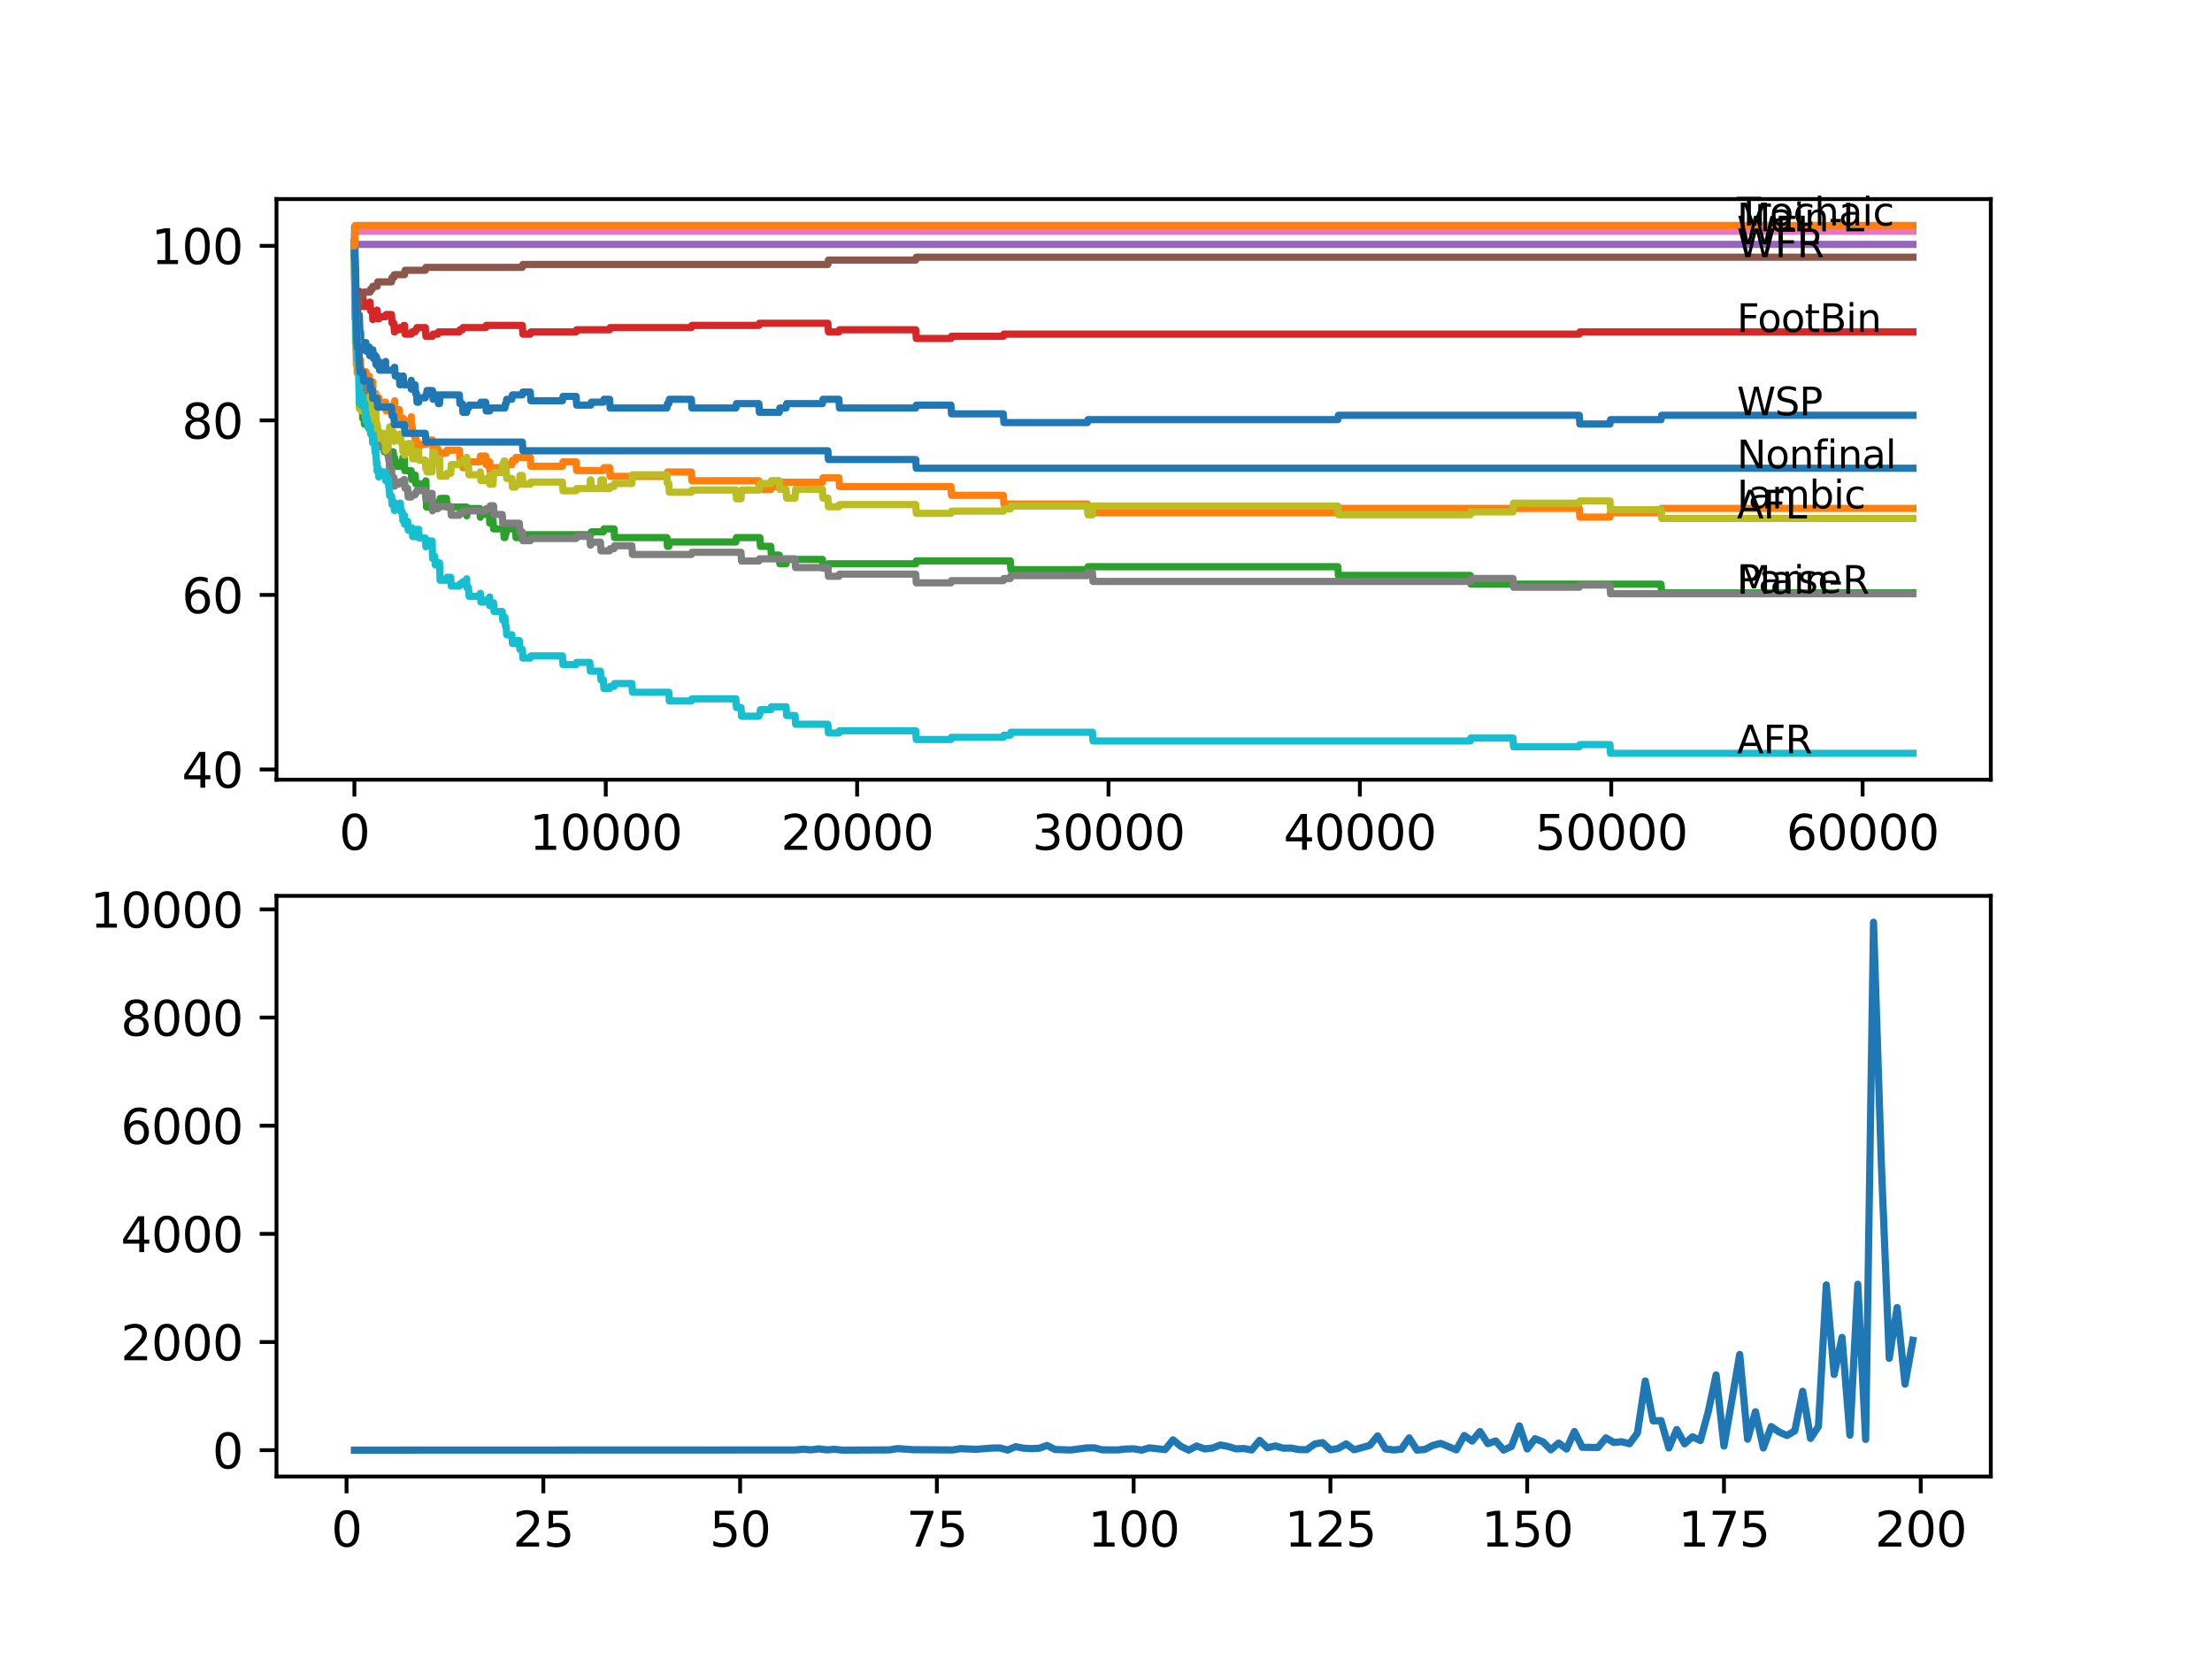 <?xml version="1.0" encoding="utf-8" standalone="no"?>
<!DOCTYPE svg PUBLIC "-//W3C//DTD SVG 1.1//EN"
  "http://www.w3.org/Graphics/SVG/1.1/DTD/svg11.dtd">
<svg xmlns:xlink="http://www.w3.org/1999/xlink" width="460.8pt" height="345.6pt" viewBox="0 0 460.8 345.6" xmlns="http://www.w3.org/2000/svg" version="1.1">
 <defs>
  <style type="text/css">*{stroke-linejoin: round; stroke-linecap: butt}</style>
 </defs>
 <g id="figure_1">
  <g id="patch_1">
   <path d="M 0 345.6 
L 460.8 345.6 
L 460.8 0 
L 0 0 
z
" style="fill: #ffffff"/>
  </g>
  <g id="axes_1">
   <g id="patch_2">
    <path d="M 57.6 162.432 
L 414.72 162.432 
L 414.72 41.472 
L 57.6 41.472 
z
" style="fill: #ffffff"/>
   </g>
   <g id="matplotlib.axis_1">
    <g id="xtick_1">
     <g id="line2d_1">
      <defs>
       <path id="m6ae4d438e1" d="M 0 0 
L 0 3.5 
" style="stroke: #000000; stroke-width: 0.8"/>
      </defs>
      <g>
       <use xlink:href="#m6ae4d438e1" x="73.827" y="162.432" style="stroke: #000000; stroke-width: 0.8"/>
      </g>
     </g>
     <g id="text_1">
      <!-- 0 -->
      <g transform="translate(70.646 177.03)scale(0.1 -0.1)">
       <defs>
        <path id="DejaVuSans-30" d="M 2034 4250 
Q 1547 4250 1301 3770 
Q 1056 3291 1056 2328 
Q 1056 1369 1301 889 
Q 1547 409 2034 409 
Q 2525 409 2770 889 
Q 3016 1369 3016 2328 
Q 3016 3291 2770 3770 
Q 2525 4250 2034 4250 
z
M 2034 4750 
Q 2819 4750 3233 4129 
Q 3647 3509 3647 2328 
Q 3647 1150 3233 529 
Q 2819 -91 2034 -91 
Q 1250 -91 836 529 
Q 422 1150 422 2328 
Q 422 3509 836 4129 
Q 1250 4750 2034 4750 
z
" transform="scale(0.016)"/>
       </defs>
       <use xlink:href="#DejaVuSans-30"/>
      </g>
     </g>
    </g>
    <g id="xtick_2">
     <g id="line2d_2">
      <g>
       <use xlink:href="#m6ae4d438e1" x="126.192" y="162.432" style="stroke: #000000; stroke-width: 0.8"/>
      </g>
     </g>
     <g id="text_2">
      <!-- 10000 -->
      <g transform="translate(110.286 177.03)scale(0.1 -0.1)">
       <defs>
        <path id="DejaVuSans-31" d="M 794 531 
L 1825 531 
L 1825 4091 
L 703 3866 
L 703 4441 
L 1819 4666 
L 2450 4666 
L 2450 531 
L 3481 531 
L 3481 0 
L 794 0 
L 794 531 
z
" transform="scale(0.016)"/>
       </defs>
       <use xlink:href="#DejaVuSans-31"/>
       <use xlink:href="#DejaVuSans-30" x="63.623"/>
       <use xlink:href="#DejaVuSans-30" x="127.246"/>
       <use xlink:href="#DejaVuSans-30" x="190.869"/>
       <use xlink:href="#DejaVuSans-30" x="254.492"/>
      </g>
     </g>
    </g>
    <g id="xtick_3">
     <g id="line2d_3">
      <g>
       <use xlink:href="#m6ae4d438e1" x="178.556" y="162.432" style="stroke: #000000; stroke-width: 0.8"/>
      </g>
     </g>
     <g id="text_3">
      <!-- 20000 -->
      <g transform="translate(162.65 177.03)scale(0.1 -0.1)">
       <defs>
        <path id="DejaVuSans-32" d="M 1228 531 
L 3431 531 
L 3431 0 
L 469 0 
L 469 531 
Q 828 903 1448 1529 
Q 2069 2156 2228 2338 
Q 2531 2678 2651 2914 
Q 2772 3150 2772 3378 
Q 2772 3750 2511 3984 
Q 2250 4219 1831 4219 
Q 1534 4219 1204 4116 
Q 875 4013 500 3803 
L 500 4441 
Q 881 4594 1212 4672 
Q 1544 4750 1819 4750 
Q 2544 4750 2975 4387 
Q 3406 4025 3406 3419 
Q 3406 3131 3298 2873 
Q 3191 2616 2906 2266 
Q 2828 2175 2409 1742 
Q 1991 1309 1228 531 
z
" transform="scale(0.016)"/>
       </defs>
       <use xlink:href="#DejaVuSans-32"/>
       <use xlink:href="#DejaVuSans-30" x="63.623"/>
       <use xlink:href="#DejaVuSans-30" x="127.246"/>
       <use xlink:href="#DejaVuSans-30" x="190.869"/>
       <use xlink:href="#DejaVuSans-30" x="254.492"/>
      </g>
     </g>
    </g>
    <g id="xtick_4">
     <g id="line2d_4">
      <g>
       <use xlink:href="#m6ae4d438e1" x="230.921" y="162.432" style="stroke: #000000; stroke-width: 0.8"/>
      </g>
     </g>
     <g id="text_4">
      <!-- 30000 -->
      <g transform="translate(215.015 177.03)scale(0.1 -0.1)">
       <defs>
        <path id="DejaVuSans-33" d="M 2597 2516 
Q 3050 2419 3304 2112 
Q 3559 1806 3559 1356 
Q 3559 666 3084 287 
Q 2609 -91 1734 -91 
Q 1441 -91 1130 -33 
Q 819 25 488 141 
L 488 750 
Q 750 597 1062 519 
Q 1375 441 1716 441 
Q 2309 441 2620 675 
Q 2931 909 2931 1356 
Q 2931 1769 2642 2001 
Q 2353 2234 1838 2234 
L 1294 2234 
L 1294 2753 
L 1863 2753 
Q 2328 2753 2575 2939 
Q 2822 3125 2822 3475 
Q 2822 3834 2567 4026 
Q 2313 4219 1838 4219 
Q 1578 4219 1281 4162 
Q 984 4106 628 3988 
L 628 4550 
Q 988 4650 1302 4700 
Q 1616 4750 1894 4750 
Q 2613 4750 3031 4423 
Q 3450 4097 3450 3541 
Q 3450 3153 3228 2886 
Q 3006 2619 2597 2516 
z
" transform="scale(0.016)"/>
       </defs>
       <use xlink:href="#DejaVuSans-33"/>
       <use xlink:href="#DejaVuSans-30" x="63.623"/>
       <use xlink:href="#DejaVuSans-30" x="127.246"/>
       <use xlink:href="#DejaVuSans-30" x="190.869"/>
       <use xlink:href="#DejaVuSans-30" x="254.492"/>
      </g>
     </g>
    </g>
    <g id="xtick_5">
     <g id="line2d_5">
      <g>
       <use xlink:href="#m6ae4d438e1" x="283.285" y="162.432" style="stroke: #000000; stroke-width: 0.8"/>
      </g>
     </g>
     <g id="text_5">
      <!-- 40000 -->
      <g transform="translate(267.379 177.03)scale(0.1 -0.1)">
       <defs>
        <path id="DejaVuSans-34" d="M 2419 4116 
L 825 1625 
L 2419 1625 
L 2419 4116 
z
M 2253 4666 
L 3047 4666 
L 3047 1625 
L 3713 1625 
L 3713 1100 
L 3047 1100 
L 3047 0 
L 2419 0 
L 2419 1100 
L 313 1100 
L 313 1709 
L 2253 4666 
z
" transform="scale(0.016)"/>
       </defs>
       <use xlink:href="#DejaVuSans-34"/>
       <use xlink:href="#DejaVuSans-30" x="63.623"/>
       <use xlink:href="#DejaVuSans-30" x="127.246"/>
       <use xlink:href="#DejaVuSans-30" x="190.869"/>
       <use xlink:href="#DejaVuSans-30" x="254.492"/>
      </g>
     </g>
    </g>
    <g id="xtick_6">
     <g id="line2d_6">
      <g>
       <use xlink:href="#m6ae4d438e1" x="335.65" y="162.432" style="stroke: #000000; stroke-width: 0.8"/>
      </g>
     </g>
     <g id="text_6">
      <!-- 50000 -->
      <g transform="translate(319.744 177.03)scale(0.1 -0.1)">
       <defs>
        <path id="DejaVuSans-35" d="M 691 4666 
L 3169 4666 
L 3169 4134 
L 1269 4134 
L 1269 2991 
Q 1406 3038 1543 3061 
Q 1681 3084 1819 3084 
Q 2600 3084 3056 2656 
Q 3513 2228 3513 1497 
Q 3513 744 3044 326 
Q 2575 -91 1722 -91 
Q 1428 -91 1123 -41 
Q 819 9 494 109 
L 494 744 
Q 775 591 1075 516 
Q 1375 441 1709 441 
Q 2250 441 2565 725 
Q 2881 1009 2881 1497 
Q 2881 1984 2565 2268 
Q 2250 2553 1709 2553 
Q 1456 2553 1204 2497 
Q 953 2441 691 2322 
L 691 4666 
z
" transform="scale(0.016)"/>
       </defs>
       <use xlink:href="#DejaVuSans-35"/>
       <use xlink:href="#DejaVuSans-30" x="63.623"/>
       <use xlink:href="#DejaVuSans-30" x="127.246"/>
       <use xlink:href="#DejaVuSans-30" x="190.869"/>
       <use xlink:href="#DejaVuSans-30" x="254.492"/>
      </g>
     </g>
    </g>
    <g id="xtick_7">
     <g id="line2d_7">
      <g>
       <use xlink:href="#m6ae4d438e1" x="388.014" y="162.432" style="stroke: #000000; stroke-width: 0.8"/>
      </g>
     </g>
     <g id="text_7">
      <!-- 60000 -->
      <g transform="translate(372.108 177.03)scale(0.1 -0.1)">
       <defs>
        <path id="DejaVuSans-36" d="M 2113 2584 
Q 1688 2584 1439 2293 
Q 1191 2003 1191 1497 
Q 1191 994 1439 701 
Q 1688 409 2113 409 
Q 2538 409 2786 701 
Q 3034 994 3034 1497 
Q 3034 2003 2786 2293 
Q 2538 2584 2113 2584 
z
M 3366 4563 
L 3366 3988 
Q 3128 4100 2886 4159 
Q 2644 4219 2406 4219 
Q 1781 4219 1451 3797 
Q 1122 3375 1075 2522 
Q 1259 2794 1537 2939 
Q 1816 3084 2150 3084 
Q 2853 3084 3261 2657 
Q 3669 2231 3669 1497 
Q 3669 778 3244 343 
Q 2819 -91 2113 -91 
Q 1303 -91 875 529 
Q 447 1150 447 2328 
Q 447 3434 972 4092 
Q 1497 4750 2381 4750 
Q 2619 4750 2861 4703 
Q 3103 4656 3366 4563 
z
" transform="scale(0.016)"/>
       </defs>
       <use xlink:href="#DejaVuSans-36"/>
       <use xlink:href="#DejaVuSans-30" x="63.623"/>
       <use xlink:href="#DejaVuSans-30" x="127.246"/>
       <use xlink:href="#DejaVuSans-30" x="190.869"/>
       <use xlink:href="#DejaVuSans-30" x="254.492"/>
      </g>
     </g>
    </g>
   </g>
   <g id="matplotlib.axis_2">
    <g id="ytick_1">
     <g id="line2d_8">
      <defs>
       <path id="me8c0a98e52" d="M 0 0 
L -3.5 0 
" style="stroke: #000000; stroke-width: 0.8"/>
      </defs>
      <g>
       <use xlink:href="#me8c0a98e52" x="57.6" y="160.297" style="stroke: #000000; stroke-width: 0.8"/>
      </g>
     </g>
     <g id="text_8">
      <!-- 40 -->
      <g transform="translate(37.875 164.096)scale(0.1 -0.1)">
       <use xlink:href="#DejaVuSans-34"/>
       <use xlink:href="#DejaVuSans-30" x="63.623"/>
      </g>
     </g>
    </g>
    <g id="ytick_2">
     <g id="line2d_9">
      <g>
       <use xlink:href="#me8c0a98e52" x="57.6" y="123.936" style="stroke: #000000; stroke-width: 0.8"/>
      </g>
     </g>
     <g id="text_9">
      <!-- 60 -->
      <g transform="translate(37.875 127.735)scale(0.1 -0.1)">
       <use xlink:href="#DejaVuSans-36"/>
       <use xlink:href="#DejaVuSans-30" x="63.623"/>
      </g>
     </g>
    </g>
    <g id="ytick_3">
     <g id="line2d_10">
      <g>
       <use xlink:href="#me8c0a98e52" x="57.6" y="87.574" style="stroke: #000000; stroke-width: 0.8"/>
      </g>
     </g>
     <g id="text_10">
      <!-- 80 -->
      <g transform="translate(37.875 91.373)scale(0.1 -0.1)">
       <defs>
        <path id="DejaVuSans-38" d="M 2034 2216 
Q 1584 2216 1326 1975 
Q 1069 1734 1069 1313 
Q 1069 891 1326 650 
Q 1584 409 2034 409 
Q 2484 409 2743 651 
Q 3003 894 3003 1313 
Q 3003 1734 2745 1975 
Q 2488 2216 2034 2216 
z
M 1403 2484 
Q 997 2584 770 2862 
Q 544 3141 544 3541 
Q 544 4100 942 4425 
Q 1341 4750 2034 4750 
Q 2731 4750 3128 4425 
Q 3525 4100 3525 3541 
Q 3525 3141 3298 2862 
Q 3072 2584 2669 2484 
Q 3125 2378 3379 2068 
Q 3634 1759 3634 1313 
Q 3634 634 3220 271 
Q 2806 -91 2034 -91 
Q 1263 -91 848 271 
Q 434 634 434 1313 
Q 434 1759 690 2068 
Q 947 2378 1403 2484 
z
M 1172 3481 
Q 1172 3119 1398 2916 
Q 1625 2713 2034 2713 
Q 2441 2713 2670 2916 
Q 2900 3119 2900 3481 
Q 2900 3844 2670 4047 
Q 2441 4250 2034 4250 
Q 1625 4250 1398 4047 
Q 1172 3844 1172 3481 
z
" transform="scale(0.016)"/>
       </defs>
       <use xlink:href="#DejaVuSans-38"/>
       <use xlink:href="#DejaVuSans-30" x="63.623"/>
      </g>
     </g>
    </g>
    <g id="ytick_4">
     <g id="line2d_11">
      <g>
       <use xlink:href="#me8c0a98e52" x="57.6" y="51.212" style="stroke: #000000; stroke-width: 0.8"/>
      </g>
     </g>
     <g id="text_11">
      <!-- 100 -->
      <g transform="translate(31.512 55.012)scale(0.1 -0.1)">
       <use xlink:href="#DejaVuSans-31"/>
       <use xlink:href="#DejaVuSans-30" x="63.623"/>
       <use xlink:href="#DejaVuSans-30" x="127.246"/>
      </g>
     </g>
    </g>
   </g>
   <g id="line2d_12">
    <path d="M 73.833 50.606 
L 73.88 47.273 
L 73.927 50.303 
L 74.026 56.97 
L 74.053 55.909 
L 74.079 55.909 
L 74.205 62.575 
L 74.262 62.575 
L 74.377 65.606 
L 74.456 65.606 
L 74.487 64.696 
L 74.493 66.515 
L 74.561 66.515 
L 74.613 66.515 
L 74.728 65.606 
L 74.733 65.606 
L 74.744 67.424 
L 74.843 65.606 
L 74.849 65.606 
L 74.969 69.242 
L 75.121 69.242 
L 75.194 72.878 
L 75.236 71.969 
L 75.268 71.969 
L 75.288 71.06 
L 75.294 72.878 
L 75.372 72.878 
L 75.629 72.878 
L 75.744 72.272 
L 76.001 72.272 
L 76.116 71.363 
L 76.226 71.363 
L 76.341 73.181 
L 76.755 73.181 
L 76.87 72.272 
L 76.907 72.272 
L 77.022 74.09 
L 77.09 74.09 
L 77.205 73.484 
L 77.551 73.484 
L 77.666 72.878 
L 77.682 72.878 
L 77.797 74.696 
L 78.011 74.696 
L 78.127 74.09 
L 78.268 74.09 
L 78.294 75.908 
L 78.378 74.393 
L 78.43 74.393 
L 78.546 76.211 
L 78.792 76.211 
L 78.907 75.302 
L 78.959 75.302 
L 79.074 77.12 
L 79.959 77.12 
L 80.075 76.211 
L 80.326 76.211 
L 80.331 75.302 
L 80.336 77.12 
L 80.431 77.12 
L 82.043 77.12 
L 82.159 76.514 
L 82.222 76.514 
L 82.337 78.332 
L 83.169 78.332 
L 83.285 80.15 
L 83.4 80.15 
L 83.515 79.241 
L 83.813 79.241 
L 83.929 78.332 
L 84.007 78.332 
L 84.122 80.15 
L 85.646 80.15 
L 85.678 79.241 
L 85.683 81.059 
L 85.751 81.059 
L 85.85 81.059 
L 85.966 80.15 
L 86.458 80.15 
L 86.573 81.968 
L 86.756 81.968 
L 86.871 83.786 
L 87.217 83.786 
L 87.332 82.877 
L 88.6 82.877 
L 88.715 82.271 
L 88.835 82.271 
L 88.95 81.362 
L 90.097 81.362 
L 90.212 83.18 
L 90.558 83.18 
L 90.673 82.271 
L 91.218 82.271 
L 91.333 84.089 
L 91.553 84.089 
L 91.673 82.271 
L 95.695 82.271 
L 95.81 84.089 
L 96.323 84.089 
L 96.438 85.907 
L 97.229 85.907 
L 97.344 84.998 
L 97.59 84.998 
L 97.706 84.392 
L 100.062 84.392 
L 100.177 83.786 
L 101.172 83.786 
L 101.287 85.604 
L 102.015 85.604 
L 102.13 84.998 
L 105.178 84.998 
L 105.293 84.089 
L 105.44 84.089 
L 105.555 83.18 
L 106.629 83.18 
L 106.744 82.271 
L 108.812 82.271 
L 108.927 81.665 
L 110.467 81.665 
L 110.582 83.483 
L 117.17 83.483 
L 117.285 82.574 
L 120.008 82.574 
L 120.123 84.392 
L 123.076 84.392 
L 123.191 83.786 
L 125.689 83.786 
L 125.804 83.18 
L 126.988 83.18 
L 127.103 84.998 
L 138.922 84.998 
L 139.037 84.089 
L 139.32 84.089 
L 139.435 83.18 
L 144.027 83.18 
L 144.143 84.998 
L 153.296 84.998 
L 153.411 84.089 
L 158.082 84.089 
L 158.197 85.907 
L 162.334 85.907 
L 162.449 84.998 
L 163.753 84.998 
L 163.868 84.089 
L 171.325 84.089 
L 171.44 83.18 
L 174.76 83.18 
L 174.875 84.998 
L 190.763 84.998 
L 190.878 84.392 
L 198.094 84.392 
L 198.209 86.21 
L 209.012 86.21 
L 209.127 88.029 
L 226.533 88.029 
L 226.648 87.422 
L 278.693 87.422 
L 278.808 86.513 
L 328.994 86.513 
L 329.11 88.332 
L 335.388 88.332 
L 335.503 87.422 
L 346.029 87.422 
L 346.144 86.513 
L 398.487 86.513 
L 398.487 86.513 
" clip-path="url(#pa3c74b53de)" style="fill: none; stroke: #1f77b4; stroke-width: 1.5; stroke-linecap: square"/>
   </g>
   <g id="line2d_13">
    <path d="M 73.833 51.212 
L 73.838 51.212 
L 73.854 50.606 
L 73.911 54.243 
L 73.917 54.243 
L 74.047 62.878 
L 74.053 62.424 
L 74.063 66.06 
L 74.121 65.606 
L 74.236 75.908 
L 74.257 74.999 
L 74.309 74.999 
L 74.424 77.726 
L 74.456 77.726 
L 74.571 76.514 
L 74.613 76.514 
L 74.728 75.605 
L 74.733 75.605 
L 74.744 77.423 
L 74.843 75.605 
L 75.032 75.605 
L 75.121 74.999 
L 75.126 76.817 
L 75.131 76.817 
L 75.168 76.817 
L 75.194 78.635 
L 75.278 76.817 
L 75.288 76.817 
L 75.404 78.635 
L 75.545 78.635 
L 75.66 78.029 
L 75.796 78.029 
L 75.912 77.423 
L 76.226 77.423 
L 76.341 79.241 
L 76.755 79.241 
L 76.87 78.332 
L 76.907 78.332 
L 77.022 80.15 
L 77.619 80.15 
L 77.666 79.544 
L 77.687 83.18 
L 77.702 83.18 
L 78.011 83.18 
L 78.127 82.574 
L 78.237 82.574 
L 78.268 81.968 
L 78.273 83.786 
L 78.341 83.18 
L 78.43 83.18 
L 78.546 84.998 
L 78.566 84.998 
L 78.682 84.392 
L 78.792 84.392 
L 78.907 83.483 
L 78.959 82.877 
L 78.964 84.695 
L 79.006 84.695 
L 79.959 84.695 
L 80.075 83.786 
L 80.331 83.786 
L 80.446 85.604 
L 80.734 85.604 
L 80.85 84.695 
L 81.918 84.695 
L 82.033 84.089 
L 82.201 84.089 
L 82.222 83.483 
L 82.227 85.301 
L 82.3 85.301 
L 83.169 85.301 
L 83.285 87.119 
L 84.007 87.119 
L 84.122 88.938 
L 84.211 88.938 
L 84.332 87.726 
L 85.646 87.726 
L 85.678 86.816 
L 85.683 88.635 
L 85.751 88.635 
L 85.85 88.635 
L 85.966 90.453 
L 86.458 90.453 
L 86.494 92.271 
L 86.568 91.665 
L 86.756 91.665 
L 86.871 93.483 
L 87.217 93.483 
L 87.332 92.574 
L 88.835 92.574 
L 88.95 91.665 
L 90.097 91.665 
L 90.212 93.483 
L 91.218 93.483 
L 91.333 95.301 
L 91.553 95.301 
L 91.668 94.392 
L 93.009 94.392 
L 93.124 93.786 
L 95.695 93.786 
L 95.81 95.604 
L 96.323 95.604 
L 96.438 97.422 
L 97.219 97.422 
L 97.334 96.816 
L 97.59 96.816 
L 97.706 96.21 
L 99.947 96.21 
L 100.067 94.998 
L 101.172 94.998 
L 101.287 96.816 
L 101.979 96.816 
L 102.015 96.21 
L 102.021 98.028 
L 102.078 98.028 
L 102.707 98.028 
L 102.822 97.422 
L 104.901 97.422 
L 105.016 96.816 
L 106.629 96.816 
L 106.744 95.907 
L 107.372 95.907 
L 107.487 95.301 
L 110.467 95.301 
L 110.582 97.119 
L 117.17 97.119 
L 117.285 96.21 
L 120.008 96.21 
L 120.123 98.028 
L 125.689 98.028 
L 125.804 97.422 
L 126.988 97.422 
L 127.103 99.24 
L 138.922 99.24 
L 139.037 98.331 
L 144.027 98.331 
L 144.143 100.149 
L 158.082 100.149 
L 158.197 101.967 
L 160.574 101.967 
L 160.69 101.361 
L 162.334 101.361 
L 162.449 100.452 
L 171.325 100.452 
L 171.44 99.543 
L 174.76 99.543 
L 174.875 101.361 
L 198.094 101.361 
L 198.209 103.179 
L 209.012 103.179 
L 209.127 104.997 
L 226.533 104.997 
L 226.648 106.815 
L 278.693 106.815 
L 278.808 105.906 
L 328.994 105.906 
L 329.11 107.724 
L 335.388 107.724 
L 335.503 106.815 
L 346.029 106.815 
L 346.144 105.906 
L 398.487 105.906 
L 398.487 105.906 
" clip-path="url(#pa3c74b53de)" style="fill: none; stroke: #ff7f0e; stroke-width: 1.5; stroke-linecap: square"/>
   </g>
   <g id="line2d_14">
    <path d="M 73.833 50.606 
L 73.838 50.606 
L 73.979 61.818 
L 74.047 59.939 
L 74.079 65.393 
L 74.199 69.575 
L 74.205 69.575 
L 74.225 68.666 
L 74.283 74.12 
L 74.288 74.12 
L 74.33 74.12 
L 74.445 73.514 
L 74.487 73.514 
L 74.602 75.332 
L 74.644 75.332 
L 74.728 77.15 
L 74.754 76.241 
L 74.812 76.241 
L 74.849 75.332 
L 74.885 78.059 
L 74.911 78.059 
L 75.032 78.059 
L 75.147 79.877 
L 75.215 79.877 
L 75.336 83.514 
L 75.435 83.514 
L 75.556 87.15 
L 75.629 87.15 
L 75.744 86.544 
L 75.796 86.544 
L 75.912 88.362 
L 76.001 88.362 
L 76.116 87.453 
L 76.755 87.453 
L 76.87 89.271 
L 77.09 89.271 
L 77.205 88.665 
L 77.551 88.665 
L 77.619 88.059 
L 77.624 89.877 
L 77.65 89.877 
L 78.011 89.877 
L 78.127 89.271 
L 78.237 89.271 
L 78.294 91.089 
L 78.347 89.574 
L 78.561 89.574 
L 78.566 88.665 
L 78.572 90.483 
L 78.666 90.483 
L 78.907 90.483 
L 79.022 92.301 
L 79.959 92.301 
L 80.075 94.119 
L 80.326 94.119 
L 80.441 93.21 
L 80.734 93.21 
L 80.85 95.028 
L 81.556 95.028 
L 81.672 94.119 
L 81.918 94.119 
L 82.033 95.937 
L 82.043 95.937 
L 82.159 95.331 
L 82.201 95.331 
L 82.316 97.149 
L 83.4 97.149 
L 83.515 96.24 
L 83.813 96.24 
L 83.929 95.331 
L 84.211 95.331 
L 84.327 98.058 
L 85.646 98.058 
L 85.761 99.876 
L 85.85 99.876 
L 85.966 98.967 
L 86.494 98.967 
L 86.61 100.785 
L 88.6 100.785 
L 88.715 100.179 
L 88.725 100.179 
L 88.851 105.634 
L 90.558 105.634 
L 90.673 104.725 
L 91.584 104.725 
L 91.699 103.816 
L 93.009 103.816 
L 93.124 105.634 
L 97.219 105.634 
L 97.229 107.452 
L 97.329 106.543 
L 97.59 106.543 
L 97.706 105.937 
L 99.947 105.937 
L 100.062 107.755 
L 100.177 107.149 
L 101.979 107.149 
L 102.015 108.967 
L 102.089 108.361 
L 102.707 108.361 
L 102.822 110.179 
L 104.901 110.179 
L 105.016 111.997 
L 105.178 111.997 
L 105.293 111.088 
L 105.44 111.088 
L 105.555 110.179 
L 107.372 110.179 
L 107.487 111.997 
L 108.812 111.997 
L 108.927 111.391 
L 123.076 111.391 
L 123.191 110.785 
L 125.689 110.785 
L 125.804 110.179 
L 127.915 110.179 
L 128.03 111.997 
L 138.922 111.997 
L 139.037 113.815 
L 139.32 113.815 
L 139.435 112.906 
L 153.296 112.906 
L 153.411 111.997 
L 158.291 111.997 
L 158.407 113.815 
L 160.574 113.815 
L 160.69 115.633 
L 162.334 115.633 
L 162.449 117.451 
L 163.753 117.451 
L 163.868 116.542 
L 171.325 116.542 
L 171.44 118.36 
L 172.461 118.36 
L 172.576 117.451 
L 190.763 117.451 
L 190.878 116.845 
L 210.467 116.845 
L 210.583 118.663 
L 226.533 118.663 
L 226.648 118.057 
L 278.693 118.057 
L 278.808 119.875 
L 306.294 119.875 
L 306.41 121.693 
L 346.029 121.693 
L 346.144 123.511 
L 398.487 123.511 
L 398.487 123.511 
" clip-path="url(#pa3c74b53de)" style="fill: none; stroke: #2ca02c; stroke-width: 1.5; stroke-linecap: square"/>
   </g>
   <g id="line2d_15">
    <path d="M 73.833 51.212 
L 73.838 50.606 
L 73.875 56.061 
L 73.885 56.061 
L 73.985 62.575 
L 74.011 61.606 
L 74.021 61.606 
L 74.042 60.788 
L 74.11 62.909 
L 74.131 61.485 
L 74.147 61.485 
L 74.178 64.666 
L 74.257 62.787 
L 74.262 62.787 
L 74.388 61.424 
L 74.487 61.424 
L 74.602 61.121 
L 74.733 61.121 
L 74.812 60.666 
L 74.817 62.484 
L 74.828 62.484 
L 74.849 62.484 
L 74.854 62.03 
L 74.859 63.848 
L 74.948 63.394 
L 75.121 63.394 
L 75.241 62.484 
L 75.288 62.484 
L 75.404 62.03 
L 75.629 62.03 
L 75.744 63.848 
L 76.226 63.848 
L 76.341 63.394 
L 76.907 63.394 
L 77.022 62.939 
L 77.09 62.939 
L 77.205 64.757 
L 77.551 64.757 
L 77.666 66.575 
L 77.781 65.515 
L 78.268 65.515 
L 78.383 65.06 
L 78.43 65.06 
L 78.546 64.606 
L 78.561 64.606 
L 78.676 66.424 
L 78.959 66.424 
L 79.074 65.969 
L 80.331 65.969 
L 80.446 65.515 
L 81.556 65.515 
L 81.672 67.333 
L 82.043 67.333 
L 82.159 69.151 
L 82.222 69.151 
L 82.337 68.696 
L 83.169 68.696 
L 83.285 68.242 
L 84.007 68.242 
L 84.122 67.787 
L 84.269 67.787 
L 84.384 69.605 
L 85.678 69.605 
L 85.793 69.151 
L 86.458 69.151 
L 86.573 68.696 
L 86.756 68.696 
L 86.871 68.242 
L 88.6 68.242 
L 88.715 70.06 
L 90.097 70.06 
L 90.212 69.605 
L 91.218 69.605 
L 91.333 69.151 
L 95.695 69.151 
L 95.81 68.696 
L 96.323 68.696 
L 96.438 68.242 
L 101.172 68.242 
L 101.287 67.787 
L 108.812 67.787 
L 108.927 69.605 
L 110.467 69.605 
L 110.582 69.151 
L 120.008 69.151 
L 120.123 68.696 
L 126.988 68.696 
L 127.103 68.242 
L 144.027 68.242 
L 144.143 67.787 
L 158.082 67.787 
L 158.197 67.333 
L 172.461 67.333 
L 172.576 69.151 
L 174.76 69.151 
L 174.875 68.696 
L 190.763 68.696 
L 190.878 70.514 
L 198.094 70.514 
L 198.209 70.06 
L 209.012 70.06 
L 209.127 69.605 
L 328.994 69.605 
L 329.11 69.151 
L 398.487 69.151 
L 398.487 69.151 
" clip-path="url(#pa3c74b53de)" style="fill: none; stroke: #d62728; stroke-width: 1.5; stroke-linecap: square"/>
   </g>
   <g id="line2d_16">
    <path d="M 73.833 51.212 
L 73.885 51.212 
L 74 50.909 
L 398.487 50.909 
L 398.487 50.909 
" clip-path="url(#pa3c74b53de)" style="fill: none; stroke: #9467bd; stroke-width: 1.5; stroke-linecap: square"/>
   </g>
   <g id="line2d_17">
    <path d="M 73.833 50.606 
L 73.838 50.606 
L 73.985 63.333 
L 73.99 63.333 
L 74.026 65.151 
L 74.068 63.272 
L 74.1 63.272 
L 74.105 63.272 
L 74.121 62.666 
L 74.184 64.787 
L 74.199 64.787 
L 74.205 64.787 
L 74.325 62.969 
L 74.33 62.969 
L 74.445 62.363 
L 74.487 62.363 
L 74.602 64.181 
L 74.728 64.181 
L 74.849 62.363 
L 74.854 62.363 
L 74.969 61.454 
L 75.629 61.454 
L 75.744 60.848 
L 77.09 60.848 
L 77.205 60.242 
L 77.551 60.242 
L 77.666 59.636 
L 78.561 59.636 
L 78.676 58.727 
L 81.556 58.727 
L 81.672 57.818 
L 82.043 57.818 
L 82.159 57.212 
L 84.269 57.212 
L 84.384 56.303 
L 88.6 56.303 
L 88.715 55.697 
L 108.812 55.697 
L 108.927 55.091 
L 172.461 55.091 
L 172.576 54.182 
L 190.763 54.182 
L 190.878 53.576 
L 398.487 53.576 
L 398.487 53.576 
" clip-path="url(#pa3c74b53de)" style="fill: none; stroke: #8c564b; stroke-width: 1.5; stroke-linecap: square"/>
   </g>
   <g id="line2d_18">
    <path d="M 73.833 51.212 
L 73.843 51.212 
L 73.958 48.182 
L 398.487 48.182 
L 398.487 48.182 
" clip-path="url(#pa3c74b53de)" style="fill: none; stroke: #e377c2; stroke-width: 1.5; stroke-linecap: square"/>
   </g>
   <g id="line2d_19">
    <path d="M 73.833 51.212 
L 73.838 51.212 
L 73.906 62.121 
L 73.974 61.06 
L 73.99 61.06 
L 74.047 58.97 
L 74.089 59.879 
L 74.178 67.696 
L 74.215 66.878 
L 74.236 66.424 
L 74.278 69.605 
L 74.299 68.999 
L 74.309 68.999 
L 74.346 68.545 
L 74.351 70.363 
L 74.409 69.908 
L 74.456 69.908 
L 74.487 71.726 
L 74.571 71.423 
L 74.613 71.423 
L 74.644 73.241 
L 74.723 72.635 
L 74.733 72.635 
L 74.744 72.181 
L 74.781 75.817 
L 74.807 75.817 
L 74.812 75.817 
L 74.88 78.999 
L 74.927 78.544 
L 75.121 78.544 
L 75.194 77.635 
L 75.199 79.453 
L 75.226 78.847 
L 75.247 78.847 
L 75.268 78.241 
L 75.273 80.059 
L 75.346 79.605 
L 75.435 79.605 
L 75.55 78.999 
L 75.629 78.999 
L 75.744 80.817 
L 76.001 80.817 
L 76.116 82.635 
L 76.215 82.635 
L 76.226 84.453 
L 76.325 83.998 
L 76.566 83.998 
L 76.681 85.817 
L 76.907 85.817 
L 77.022 85.362 
L 77.09 85.362 
L 77.205 87.18 
L 77.551 87.18 
L 77.666 88.998 
L 77.682 88.998 
L 77.797 88.544 
L 77.912 90.362 
L 78.268 90.362 
L 78.32 89.907 
L 78.326 91.725 
L 78.362 91.725 
L 78.43 91.725 
L 78.546 91.271 
L 78.561 91.271 
L 78.676 93.089 
L 78.959 93.089 
L 79.074 92.634 
L 80.331 92.634 
L 80.446 92.18 
L 80.734 92.18 
L 80.85 93.998 
L 80.86 93.998 
L 80.975 95.816 
L 81.059 95.816 
L 81.174 97.634 
L 81.556 97.634 
L 81.672 99.452 
L 82.043 99.452 
L 82.159 101.27 
L 82.222 101.27 
L 82.337 100.816 
L 83.169 100.816 
L 83.285 100.361 
L 84.007 100.361 
L 84.122 99.907 
L 84.269 99.907 
L 84.384 101.725 
L 84.913 101.725 
L 85.028 103.543 
L 85.678 103.543 
L 85.793 103.088 
L 86.458 103.088 
L 86.573 102.634 
L 86.756 102.634 
L 86.871 102.179 
L 88.6 102.179 
L 88.715 103.997 
L 88.725 103.997 
L 88.846 102.785 
L 90.024 102.785 
L 90.097 106.421 
L 90.139 105.967 
L 91.218 105.967 
L 91.333 105.512 
L 93.888 105.512 
L 94.004 107.33 
L 95.695 107.33 
L 95.81 106.876 
L 96.323 106.876 
L 96.438 106.421 
L 101.172 106.421 
L 101.287 105.967 
L 102.015 105.967 
L 102.13 105.361 
L 102.816 105.361 
L 102.932 107.179 
L 104.623 107.179 
L 104.738 108.997 
L 108.189 108.997 
L 108.304 110.815 
L 108.812 110.815 
L 108.927 112.633 
L 110.467 112.633 
L 110.582 112.179 
L 120.008 112.179 
L 120.123 111.724 
L 122.867 111.724 
L 122.982 113.542 
L 123.076 113.542 
L 123.191 112.936 
L 125.077 112.936 
L 125.192 114.754 
L 126.988 114.754 
L 127.103 114.3 
L 127.915 114.3 
L 128.03 113.694 
L 131.638 113.694 
L 131.753 115.512 
L 144.027 115.512 
L 144.143 115.057 
L 154.359 115.057 
L 154.474 116.875 
L 158.082 116.875 
L 158.197 116.421 
L 165.622 116.421 
L 165.738 118.239 
L 172.461 118.239 
L 172.576 120.057 
L 174.76 120.057 
L 174.875 119.603 
L 190.763 119.603 
L 190.878 121.421 
L 198.094 121.421 
L 198.209 120.966 
L 209.012 120.966 
L 209.127 120.512 
L 210.467 120.512 
L 210.583 119.906 
L 226.533 119.906 
L 226.648 119.3 
L 227.575 119.3 
L 227.69 121.118 
L 306.294 121.118 
L 306.41 120.512 
L 315.186 120.512 
L 315.301 122.33 
L 328.994 122.33 
L 329.11 121.875 
L 335.388 121.875 
L 335.503 123.693 
L 398.487 123.693 
L 398.487 123.693 
" clip-path="url(#pa3c74b53de)" style="fill: none; stroke: #7f7f7f; stroke-width: 1.5; stroke-linecap: square"/>
   </g>
   <g id="line2d_20">
    <path d="M 73.833 53.03 
L 73.838 52.424 
L 73.89 58.182 
L 73.901 57.727 
L 74.037 67.666 
L 74.042 67.666 
L 74.053 71.302 
L 74.157 70.333 
L 74.168 70.333 
L 74.173 69.878 
L 74.241 73.454 
L 74.262 73.454 
L 74.33 71.029 
L 74.351 74.666 
L 74.356 74.666 
L 74.367 74.666 
L 74.456 74.211 
L 74.461 76.029 
L 74.487 76.029 
L 74.602 75.726 
L 74.613 75.726 
L 74.644 77.544 
L 74.723 76.938 
L 74.728 76.938 
L 74.859 85.12 
L 74.88 85.12 
L 74.995 84.665 
L 75.032 84.665 
L 75.147 83.605 
L 75.168 83.605 
L 75.194 83.15 
L 75.199 84.968 
L 75.268 83.756 
L 75.288 85.574 
L 75.377 85.12 
L 75.435 85.12 
L 75.556 83.908 
L 75.629 83.908 
L 75.744 85.726 
L 75.796 85.726 
L 75.912 85.12 
L 76.001 85.12 
L 76.116 86.938 
L 76.215 86.938 
L 76.331 84.665 
L 76.566 84.665 
L 76.681 82.847 
L 76.755 82.847 
L 76.87 84.665 
L 76.907 84.665 
L 77.022 84.211 
L 77.09 84.211 
L 77.205 86.029 
L 77.551 86.029 
L 77.619 87.847 
L 77.661 87.241 
L 77.666 87.241 
L 77.781 86.18 
L 77.797 86.18 
L 77.912 84.362 
L 78.011 84.362 
L 78.127 86.18 
L 78.237 86.18 
L 78.294 85.12 
L 78.299 86.938 
L 78.32 86.938 
L 78.43 88.756 
L 78.546 88.301 
L 78.561 88.301 
L 78.566 90.119 
L 78.671 89.513 
L 78.792 89.513 
L 78.907 91.331 
L 79.022 90.271 
L 79.959 90.271 
L 80.075 92.089 
L 80.326 92.089 
L 80.331 93.907 
L 80.436 93.452 
L 80.734 93.452 
L 80.85 92.543 
L 80.86 92.543 
L 80.975 90.725 
L 81.059 90.725 
L 81.174 88.907 
L 81.556 88.907 
L 81.672 90.725 
L 81.918 90.725 
L 82.033 90.119 
L 82.043 90.119 
L 82.159 91.937 
L 82.201 91.937 
L 82.316 90.877 
L 83.169 90.877 
L 83.285 90.422 
L 83.4 90.422 
L 83.515 92.24 
L 83.813 92.24 
L 83.929 94.058 
L 84.007 94.058 
L 84.122 93.604 
L 84.211 93.604 
L 84.269 92.998 
L 84.274 94.816 
L 84.311 94.816 
L 84.316 94.816 
L 84.431 94.21 
L 84.913 94.21 
L 85.028 92.392 
L 85.646 92.392 
L 85.678 94.21 
L 85.756 93.755 
L 85.85 93.755 
L 85.966 95.574 
L 86.458 95.574 
L 86.578 94.513 
L 86.756 94.513 
L 86.871 94.058 
L 87.217 94.058 
L 87.332 95.877 
L 88.6 95.877 
L 88.715 97.695 
L 88.725 97.695 
L 88.835 96.483 
L 88.95 98.301 
L 90.024 98.301 
L 90.144 94.21 
L 90.558 94.21 
L 90.673 96.028 
L 91.218 96.028 
L 91.333 95.574 
L 91.553 95.574 
L 91.673 99.21 
L 93.009 99.21 
L 93.124 98.604 
L 93.888 98.604 
L 94.004 96.786 
L 95.695 96.786 
L 95.81 96.331 
L 96.323 96.331 
L 96.438 95.877 
L 97.219 95.877 
L 97.229 95.271 
L 97.234 97.089 
L 97.318 97.089 
L 97.59 97.089 
L 97.706 98.907 
L 99.947 98.907 
L 100.062 98.301 
L 100.177 100.119 
L 101.172 100.119 
L 101.287 99.664 
L 101.979 99.664 
L 102.015 99.058 
L 102.021 100.876 
L 102.078 100.876 
L 102.707 100.876 
L 102.837 98.452 
L 104.623 98.452 
L 104.738 96.634 
L 104.901 96.634 
L 105.016 96.028 
L 105.178 96.028 
L 105.293 97.846 
L 105.44 97.846 
L 105.555 99.664 
L 106.629 99.664 
L 106.744 101.482 
L 107.372 101.482 
L 107.487 100.876 
L 108.189 100.876 
L 108.304 99.058 
L 108.812 99.058 
L 108.927 100.876 
L 110.467 100.876 
L 110.582 100.422 
L 117.17 100.422 
L 117.285 102.24 
L 120.008 102.24 
L 120.123 101.785 
L 122.867 101.785 
L 122.982 99.967 
L 123.076 99.967 
L 123.191 101.785 
L 125.077 101.785 
L 125.192 99.967 
L 125.689 99.967 
L 125.804 101.785 
L 126.988 101.785 
L 127.103 101.331 
L 127.915 101.331 
L 128.03 100.725 
L 131.638 100.725 
L 131.753 98.907 
L 138.922 98.907 
L 139.037 100.725 
L 139.32 100.725 
L 139.435 102.543 
L 144.027 102.543 
L 144.143 102.088 
L 153.296 102.088 
L 153.411 103.906 
L 154.359 103.906 
L 154.474 102.088 
L 158.082 102.088 
L 158.197 101.634 
L 158.291 101.634 
L 158.407 100.725 
L 160.574 100.725 
L 160.69 100.119 
L 162.334 100.119 
L 162.449 101.937 
L 163.753 101.937 
L 163.868 103.755 
L 165.622 103.755 
L 165.738 101.937 
L 171.325 101.937 
L 171.44 103.755 
L 172.461 103.755 
L 172.576 105.573 
L 174.76 105.573 
L 174.875 105.118 
L 190.763 105.118 
L 190.878 106.937 
L 198.094 106.937 
L 198.209 106.482 
L 209.012 106.482 
L 209.127 106.028 
L 210.467 106.028 
L 210.583 105.422 
L 226.533 105.422 
L 226.648 107.24 
L 227.575 107.24 
L 227.69 105.422 
L 278.693 105.422 
L 278.808 107.24 
L 306.294 107.24 
L 306.41 106.634 
L 315.186 106.634 
L 315.301 104.815 
L 328.994 104.815 
L 329.11 104.361 
L 335.388 104.361 
L 335.503 106.179 
L 346.029 106.179 
L 346.144 107.997 
L 398.487 107.997 
L 398.487 107.997 
" clip-path="url(#pa3c74b53de)" style="fill: none; stroke: #bcbd22; stroke-width: 1.5; stroke-linecap: square"/>
   </g>
   <g id="line2d_21">
    <path d="M 73.833 51.212 
L 73.985 66.363 
L 74.089 63.363 
L 74.047 66.393 
L 74.105 65.181 
L 74.178 71.545 
L 74.225 70.272 
L 74.236 69.666 
L 74.278 72.848 
L 74.32 71.787 
L 74.346 71.787 
L 74.461 74.969 
L 74.487 74.969 
L 74.602 74.666 
L 74.613 74.666 
L 74.644 76.484 
L 74.723 75.878 
L 74.728 75.878 
L 74.859 84.059 
L 74.88 84.059 
L 74.995 83.605 
L 75.032 83.605 
L 75.147 82.544 
L 75.168 82.544 
L 75.194 82.089 
L 75.199 83.908 
L 75.268 82.695 
L 75.288 84.514 
L 75.377 84.059 
L 75.435 84.059 
L 75.556 82.847 
L 75.629 82.847 
L 75.744 84.665 
L 75.796 84.665 
L 75.912 84.059 
L 76.001 84.059 
L 76.116 85.877 
L 76.215 85.877 
L 76.226 87.695 
L 76.325 87.241 
L 76.566 87.241 
L 76.681 89.059 
L 76.907 89.059 
L 77.022 88.604 
L 77.09 88.604 
L 77.205 90.422 
L 77.551 90.422 
L 77.619 92.24 
L 77.661 91.634 
L 77.666 91.634 
L 77.781 90.574 
L 77.797 90.574 
L 77.912 92.392 
L 78.011 92.392 
L 78.127 94.21 
L 78.237 94.21 
L 78.294 93.149 
L 78.299 94.968 
L 78.32 94.968 
L 78.43 96.786 
L 78.546 96.331 
L 78.561 96.331 
L 78.566 98.149 
L 78.671 97.543 
L 78.792 97.543 
L 78.907 99.361 
L 79.022 98.301 
L 80.326 98.301 
L 80.331 100.119 
L 80.436 99.664 
L 80.86 99.664 
L 80.975 101.482 
L 81.059 101.482 
L 81.174 103.3 
L 81.556 103.3 
L 81.672 105.118 
L 81.918 105.118 
L 82.033 104.512 
L 82.043 104.512 
L 82.159 106.331 
L 82.201 106.331 
L 82.316 105.27 
L 83.169 105.27 
L 83.285 104.815 
L 83.4 104.815 
L 83.515 106.634 
L 83.813 106.634 
L 83.929 108.452 
L 84.007 108.452 
L 84.122 107.997 
L 84.211 107.997 
L 84.269 107.391 
L 84.274 109.209 
L 84.311 109.209 
L 84.316 109.209 
L 84.431 108.603 
L 84.913 108.603 
L 85.028 110.421 
L 85.678 110.421 
L 85.793 109.967 
L 85.85 109.967 
L 85.966 111.785 
L 86.458 111.785 
L 86.578 110.724 
L 86.756 110.724 
L 86.871 110.27 
L 87.217 110.27 
L 87.332 112.088 
L 88.6 112.088 
L 88.715 113.906 
L 88.725 113.906 
L 88.846 112.694 
L 90.024 112.694 
L 90.097 116.33 
L 90.139 115.875 
L 90.558 115.875 
L 90.673 117.694 
L 91.218 117.694 
L 91.333 117.239 
L 91.553 117.239 
L 91.673 120.875 
L 93.009 120.875 
L 93.124 120.269 
L 93.888 120.269 
L 94.004 122.087 
L 95.695 122.087 
L 95.81 121.633 
L 96.323 121.633 
L 96.438 121.178 
L 97.219 121.178 
L 97.229 120.572 
L 97.234 122.39 
L 97.318 122.39 
L 97.59 122.39 
L 97.706 124.208 
L 99.947 124.208 
L 100.062 123.602 
L 100.177 125.42 
L 101.172 125.42 
L 101.287 124.966 
L 101.979 124.966 
L 102.015 124.36 
L 102.021 126.178 
L 102.078 126.178 
L 102.707 126.178 
L 102.816 125.572 
L 102.932 127.39 
L 104.623 127.39 
L 104.738 129.208 
L 104.901 129.208 
L 105.016 128.602 
L 105.178 128.602 
L 105.293 130.42 
L 105.44 130.42 
L 105.555 132.238 
L 106.629 132.238 
L 106.744 134.056 
L 107.372 134.056 
L 107.487 133.45 
L 108.189 133.45 
L 108.304 135.268 
L 108.812 135.268 
L 108.927 137.086 
L 110.467 137.086 
L 110.582 136.632 
L 117.17 136.632 
L 117.285 138.45 
L 120.008 138.45 
L 120.123 137.995 
L 122.867 137.995 
L 122.982 139.814 
L 125.077 139.814 
L 125.192 141.632 
L 125.689 141.632 
L 125.804 143.45 
L 126.988 143.45 
L 127.103 142.995 
L 127.915 142.995 
L 128.03 142.389 
L 131.638 142.389 
L 131.753 144.207 
L 139.32 144.207 
L 139.435 146.025 
L 144.027 146.025 
L 144.143 145.571 
L 153.296 145.571 
L 153.411 147.389 
L 154.359 147.389 
L 154.474 149.207 
L 158.082 149.207 
L 158.197 148.752 
L 158.291 148.752 
L 158.407 147.843 
L 160.574 147.843 
L 160.69 147.237 
L 163.753 147.237 
L 163.868 149.055 
L 165.622 149.055 
L 165.738 150.874 
L 172.461 150.874 
L 172.576 152.692 
L 174.76 152.692 
L 174.875 152.237 
L 190.763 152.237 
L 190.878 154.055 
L 198.094 154.055 
L 198.209 153.601 
L 209.012 153.601 
L 209.127 153.146 
L 210.467 153.146 
L 210.583 152.54 
L 227.575 152.54 
L 227.69 154.358 
L 306.294 154.358 
L 306.41 153.752 
L 315.186 153.752 
L 315.301 155.57 
L 328.994 155.57 
L 329.11 155.116 
L 335.388 155.116 
L 335.503 156.934 
L 398.487 156.934 
L 398.487 156.934 
" clip-path="url(#pa3c74b53de)" style="fill: none; stroke: #17becf; stroke-width: 1.5; stroke-linecap: square"/>
   </g>
   <g id="line2d_22">
    <path d="M 73.833 53.03 
L 73.838 53.03 
L 73.869 51.515 
L 73.922 54.394 
L 73.932 54.394 
L 73.958 54.394 
L 73.969 53.939 
L 74.032 56.758 
L 74.168 65.484 
L 74.173 65.484 
L 74.299 70.575 
L 74.33 70.575 
L 74.445 72.393 
L 74.487 72.393 
L 74.602 72.09 
L 74.728 72.09 
L 74.849 75.726 
L 74.854 75.726 
L 74.969 77.544 
L 75.629 77.544 
L 75.744 79.362 
L 77.09 79.362 
L 77.205 81.18 
L 77.551 81.18 
L 77.666 82.998 
L 78.561 82.998 
L 78.676 84.817 
L 81.556 84.817 
L 81.672 86.635 
L 82.043 86.635 
L 82.159 88.453 
L 84.269 88.453 
L 84.384 90.271 
L 88.6 90.271 
L 88.715 92.089 
L 108.812 92.089 
L 108.927 93.907 
L 172.461 93.907 
L 172.576 95.725 
L 190.763 95.725 
L 190.878 97.543 
L 398.487 97.543 
L 398.487 97.543 
" clip-path="url(#pa3c74b53de)" style="fill: none; stroke: #1f77b4; stroke-width: 1.5; stroke-linecap: square"/>
   </g>
   <g id="line2d_23">
    <path d="M 73.833 51.212 
L 73.848 51.212 
L 73.995 46.97 
L 398.487 46.97 
L 398.487 46.97 
" clip-path="url(#pa3c74b53de)" style="fill: none; stroke: #ff7f0e; stroke-width: 1.5; stroke-linecap: square"/>
   </g>
   <g id="patch_3">
    <path d="M 57.6 162.432 
L 57.6 41.472 
" style="fill: none; stroke: #000000; stroke-width: 0.8; stroke-linejoin: miter; stroke-linecap: square"/>
   </g>
   <g id="patch_4">
    <path d="M 414.72 162.432 
L 414.72 41.472 
" style="fill: none; stroke: #000000; stroke-width: 0.8; stroke-linejoin: miter; stroke-linecap: square"/>
   </g>
   <g id="patch_5">
    <path d="M 57.6 162.432 
L 414.72 162.432 
" style="fill: none; stroke: #000000; stroke-width: 0.8; stroke-linejoin: miter; stroke-linecap: square"/>
   </g>
   <g id="patch_6">
    <path d="M 57.6 41.472 
L 414.72 41.472 
" style="fill: none; stroke: #000000; stroke-width: 0.8; stroke-linejoin: miter; stroke-linecap: square"/>
   </g>
   <g id="text_12">
    <!-- WSP -->
    <g transform="translate(361.832 86.513)scale(0.08 -0.08)">
     <defs>
      <path id="DejaVuSans-57" d="M 213 4666 
L 850 4666 
L 1831 722 
L 2809 4666 
L 3519 4666 
L 4500 722 
L 5478 4666 
L 6119 4666 
L 4947 0 
L 4153 0 
L 3169 4050 
L 2175 0 
L 1381 0 
L 213 4666 
z
" transform="scale(0.016)"/>
      <path id="DejaVuSans-53" d="M 3425 4513 
L 3425 3897 
Q 3066 4069 2747 4153 
Q 2428 4238 2131 4238 
Q 1616 4238 1336 4038 
Q 1056 3838 1056 3469 
Q 1056 3159 1242 3001 
Q 1428 2844 1947 2747 
L 2328 2669 
Q 3034 2534 3370 2195 
Q 3706 1856 3706 1288 
Q 3706 609 3251 259 
Q 2797 -91 1919 -91 
Q 1588 -91 1214 -16 
Q 841 59 441 206 
L 441 856 
Q 825 641 1194 531 
Q 1563 422 1919 422 
Q 2459 422 2753 634 
Q 3047 847 3047 1241 
Q 3047 1584 2836 1778 
Q 2625 1972 2144 2069 
L 1759 2144 
Q 1053 2284 737 2584 
Q 422 2884 422 3419 
Q 422 4038 858 4394 
Q 1294 4750 2059 4750 
Q 2388 4750 2728 4690 
Q 3069 4631 3425 4513 
z
" transform="scale(0.016)"/>
      <path id="DejaVuSans-50" d="M 1259 4147 
L 1259 2394 
L 2053 2394 
Q 2494 2394 2734 2622 
Q 2975 2850 2975 3272 
Q 2975 3691 2734 3919 
Q 2494 4147 2053 4147 
L 1259 4147 
z
M 628 4666 
L 2053 4666 
Q 2838 4666 3239 4311 
Q 3641 3956 3641 3272 
Q 3641 2581 3239 2228 
Q 2838 1875 2053 1875 
L 1259 1875 
L 1259 0 
L 628 0 
L 628 4666 
z
" transform="scale(0.016)"/>
     </defs>
     <use xlink:href="#DejaVuSans-57"/>
     <use xlink:href="#DejaVuSans-53" x="98.877"/>
     <use xlink:href="#DejaVuSans-50" x="162.354"/>
    </g>
   </g>
   <g id="text_13">
    <!-- Iambic -->
    <g transform="translate(361.832 105.906)scale(0.08 -0.08)">
     <defs>
      <path id="DejaVuSans-49" d="M 628 4666 
L 1259 4666 
L 1259 0 
L 628 0 
L 628 4666 
z
" transform="scale(0.016)"/>
      <path id="DejaVuSans-61" d="M 2194 1759 
Q 1497 1759 1228 1600 
Q 959 1441 959 1056 
Q 959 750 1161 570 
Q 1363 391 1709 391 
Q 2188 391 2477 730 
Q 2766 1069 2766 1631 
L 2766 1759 
L 2194 1759 
z
M 3341 1997 
L 3341 0 
L 2766 0 
L 2766 531 
Q 2569 213 2275 61 
Q 1981 -91 1556 -91 
Q 1019 -91 701 211 
Q 384 513 384 1019 
Q 384 1609 779 1909 
Q 1175 2209 1959 2209 
L 2766 2209 
L 2766 2266 
Q 2766 2663 2505 2880 
Q 2244 3097 1772 3097 
Q 1472 3097 1187 3025 
Q 903 2953 641 2809 
L 641 3341 
Q 956 3463 1253 3523 
Q 1550 3584 1831 3584 
Q 2591 3584 2966 3190 
Q 3341 2797 3341 1997 
z
" transform="scale(0.016)"/>
      <path id="DejaVuSans-6d" d="M 3328 2828 
Q 3544 3216 3844 3400 
Q 4144 3584 4550 3584 
Q 5097 3584 5394 3201 
Q 5691 2819 5691 2113 
L 5691 0 
L 5113 0 
L 5113 2094 
Q 5113 2597 4934 2840 
Q 4756 3084 4391 3084 
Q 3944 3084 3684 2787 
Q 3425 2491 3425 1978 
L 3425 0 
L 2847 0 
L 2847 2094 
Q 2847 2600 2669 2842 
Q 2491 3084 2119 3084 
Q 1678 3084 1418 2786 
Q 1159 2488 1159 1978 
L 1159 0 
L 581 0 
L 581 3500 
L 1159 3500 
L 1159 2956 
Q 1356 3278 1631 3431 
Q 1906 3584 2284 3584 
Q 2666 3584 2933 3390 
Q 3200 3197 3328 2828 
z
" transform="scale(0.016)"/>
      <path id="DejaVuSans-62" d="M 3116 1747 
Q 3116 2381 2855 2742 
Q 2594 3103 2138 3103 
Q 1681 3103 1420 2742 
Q 1159 2381 1159 1747 
Q 1159 1113 1420 752 
Q 1681 391 2138 391 
Q 2594 391 2855 752 
Q 3116 1113 3116 1747 
z
M 1159 2969 
Q 1341 3281 1617 3432 
Q 1894 3584 2278 3584 
Q 2916 3584 3314 3078 
Q 3713 2572 3713 1747 
Q 3713 922 3314 415 
Q 2916 -91 2278 -91 
Q 1894 -91 1617 61 
Q 1341 213 1159 525 
L 1159 0 
L 581 0 
L 581 4863 
L 1159 4863 
L 1159 2969 
z
" transform="scale(0.016)"/>
      <path id="DejaVuSans-69" d="M 603 3500 
L 1178 3500 
L 1178 0 
L 603 0 
L 603 3500 
z
M 603 4863 
L 1178 4863 
L 1178 4134 
L 603 4134 
L 603 4863 
z
" transform="scale(0.016)"/>
      <path id="DejaVuSans-63" d="M 3122 3366 
L 3122 2828 
Q 2878 2963 2633 3030 
Q 2388 3097 2138 3097 
Q 1578 3097 1268 2742 
Q 959 2388 959 1747 
Q 959 1106 1268 751 
Q 1578 397 2138 397 
Q 2388 397 2633 464 
Q 2878 531 3122 666 
L 3122 134 
Q 2881 22 2623 -34 
Q 2366 -91 2075 -91 
Q 1284 -91 818 406 
Q 353 903 353 1747 
Q 353 2603 823 3093 
Q 1294 3584 2113 3584 
Q 2378 3584 2631 3529 
Q 2884 3475 3122 3366 
z
" transform="scale(0.016)"/>
     </defs>
     <use xlink:href="#DejaVuSans-49"/>
     <use xlink:href="#DejaVuSans-61" x="29.492"/>
     <use xlink:href="#DejaVuSans-6d" x="90.771"/>
     <use xlink:href="#DejaVuSans-62" x="188.184"/>
     <use xlink:href="#DejaVuSans-69" x="251.66"/>
     <use xlink:href="#DejaVuSans-63" x="279.443"/>
    </g>
   </g>
   <g id="text_14">
    <!-- Parse -->
    <g transform="translate(361.832 123.511)scale(0.08 -0.08)">
     <defs>
      <path id="DejaVuSans-72" d="M 2631 2963 
Q 2534 3019 2420 3045 
Q 2306 3072 2169 3072 
Q 1681 3072 1420 2755 
Q 1159 2438 1159 1844 
L 1159 0 
L 581 0 
L 581 3500 
L 1159 3500 
L 1159 2956 
Q 1341 3275 1631 3429 
Q 1922 3584 2338 3584 
Q 2397 3584 2469 3576 
Q 2541 3569 2628 3553 
L 2631 2963 
z
" transform="scale(0.016)"/>
      <path id="DejaVuSans-73" d="M 2834 3397 
L 2834 2853 
Q 2591 2978 2328 3040 
Q 2066 3103 1784 3103 
Q 1356 3103 1142 2972 
Q 928 2841 928 2578 
Q 928 2378 1081 2264 
Q 1234 2150 1697 2047 
L 1894 2003 
Q 2506 1872 2764 1633 
Q 3022 1394 3022 966 
Q 3022 478 2636 193 
Q 2250 -91 1575 -91 
Q 1294 -91 989 -36 
Q 684 19 347 128 
L 347 722 
Q 666 556 975 473 
Q 1284 391 1588 391 
Q 1994 391 2212 530 
Q 2431 669 2431 922 
Q 2431 1156 2273 1281 
Q 2116 1406 1581 1522 
L 1381 1569 
Q 847 1681 609 1914 
Q 372 2147 372 2553 
Q 372 3047 722 3315 
Q 1072 3584 1716 3584 
Q 2034 3584 2315 3537 
Q 2597 3491 2834 3397 
z
" transform="scale(0.016)"/>
      <path id="DejaVuSans-65" d="M 3597 1894 
L 3597 1613 
L 953 1613 
Q 991 1019 1311 708 
Q 1631 397 2203 397 
Q 2534 397 2845 478 
Q 3156 559 3463 722 
L 3463 178 
Q 3153 47 2828 -22 
Q 2503 -91 2169 -91 
Q 1331 -91 842 396 
Q 353 884 353 1716 
Q 353 2575 817 3079 
Q 1281 3584 2069 3584 
Q 2775 3584 3186 3129 
Q 3597 2675 3597 1894 
z
M 3022 2063 
Q 3016 2534 2758 2815 
Q 2500 3097 2075 3097 
Q 1594 3097 1305 2825 
Q 1016 2553 972 2059 
L 3022 2063 
z
" transform="scale(0.016)"/>
     </defs>
     <use xlink:href="#DejaVuSans-50"/>
     <use xlink:href="#DejaVuSans-61" x="55.803"/>
     <use xlink:href="#DejaVuSans-72" x="117.082"/>
     <use xlink:href="#DejaVuSans-73" x="158.195"/>
     <use xlink:href="#DejaVuSans-65" x="210.295"/>
    </g>
   </g>
   <g id="text_15">
    <!-- FootBin -->
    <g transform="translate(361.832 69.151)scale(0.08 -0.08)">
     <defs>
      <path id="DejaVuSans-46" d="M 628 4666 
L 3309 4666 
L 3309 4134 
L 1259 4134 
L 1259 2759 
L 3109 2759 
L 3109 2228 
L 1259 2228 
L 1259 0 
L 628 0 
L 628 4666 
z
" transform="scale(0.016)"/>
      <path id="DejaVuSans-6f" d="M 1959 3097 
Q 1497 3097 1228 2736 
Q 959 2375 959 1747 
Q 959 1119 1226 758 
Q 1494 397 1959 397 
Q 2419 397 2687 759 
Q 2956 1122 2956 1747 
Q 2956 2369 2687 2733 
Q 2419 3097 1959 3097 
z
M 1959 3584 
Q 2709 3584 3137 3096 
Q 3566 2609 3566 1747 
Q 3566 888 3137 398 
Q 2709 -91 1959 -91 
Q 1206 -91 779 398 
Q 353 888 353 1747 
Q 353 2609 779 3096 
Q 1206 3584 1959 3584 
z
" transform="scale(0.016)"/>
      <path id="DejaVuSans-74" d="M 1172 4494 
L 1172 3500 
L 2356 3500 
L 2356 3053 
L 1172 3053 
L 1172 1153 
Q 1172 725 1289 603 
Q 1406 481 1766 481 
L 2356 481 
L 2356 0 
L 1766 0 
Q 1100 0 847 248 
Q 594 497 594 1153 
L 594 3053 
L 172 3053 
L 172 3500 
L 594 3500 
L 594 4494 
L 1172 4494 
z
" transform="scale(0.016)"/>
      <path id="DejaVuSans-42" d="M 1259 2228 
L 1259 519 
L 2272 519 
Q 2781 519 3026 730 
Q 3272 941 3272 1375 
Q 3272 1813 3026 2020 
Q 2781 2228 2272 2228 
L 1259 2228 
z
M 1259 4147 
L 1259 2741 
L 2194 2741 
Q 2656 2741 2882 2914 
Q 3109 3088 3109 3444 
Q 3109 3797 2882 3972 
Q 2656 4147 2194 4147 
L 1259 4147 
z
M 628 4666 
L 2241 4666 
Q 2963 4666 3353 4366 
Q 3744 4066 3744 3513 
Q 3744 3084 3544 2831 
Q 3344 2578 2956 2516 
Q 3422 2416 3680 2098 
Q 3938 1781 3938 1306 
Q 3938 681 3513 340 
Q 3088 0 2303 0 
L 628 0 
L 628 4666 
z
" transform="scale(0.016)"/>
      <path id="DejaVuSans-6e" d="M 3513 2113 
L 3513 0 
L 2938 0 
L 2938 2094 
Q 2938 2591 2744 2837 
Q 2550 3084 2163 3084 
Q 1697 3084 1428 2787 
Q 1159 2491 1159 1978 
L 1159 0 
L 581 0 
L 581 3500 
L 1159 3500 
L 1159 2956 
Q 1366 3272 1645 3428 
Q 1925 3584 2291 3584 
Q 2894 3584 3203 3211 
Q 3513 2838 3513 2113 
z
" transform="scale(0.016)"/>
     </defs>
     <use xlink:href="#DejaVuSans-46"/>
     <use xlink:href="#DejaVuSans-6f" x="53.895"/>
     <use xlink:href="#DejaVuSans-6f" x="115.076"/>
     <use xlink:href="#DejaVuSans-74" x="176.258"/>
     <use xlink:href="#DejaVuSans-42" x="215.467"/>
     <use xlink:href="#DejaVuSans-69" x="284.07"/>
     <use xlink:href="#DejaVuSans-6e" x="311.854"/>
    </g>
   </g>
   <g id="text_16">
    <!-- WFL -->
    <g transform="translate(361.832 50.909)scale(0.08 -0.08)">
     <defs>
      <path id="DejaVuSans-4c" d="M 628 4666 
L 1259 4666 
L 1259 531 
L 3531 531 
L 3531 0 
L 628 0 
L 628 4666 
z
" transform="scale(0.016)"/>
     </defs>
     <use xlink:href="#DejaVuSans-57"/>
     <use xlink:href="#DejaVuSans-46" x="98.877"/>
     <use xlink:href="#DejaVuSans-4c" x="156.396"/>
    </g>
   </g>
   <g id="text_17">
    <!-- WFR -->
    <g transform="translate(361.832 53.576)scale(0.08 -0.08)">
     <defs>
      <path id="DejaVuSans-52" d="M 2841 2188 
Q 3044 2119 3236 1894 
Q 3428 1669 3622 1275 
L 4263 0 
L 3584 0 
L 2988 1197 
Q 2756 1666 2539 1819 
Q 2322 1972 1947 1972 
L 1259 1972 
L 1259 0 
L 628 0 
L 628 4666 
L 2053 4666 
Q 2853 4666 3247 4331 
Q 3641 3997 3641 3322 
Q 3641 2881 3436 2590 
Q 3231 2300 2841 2188 
z
M 1259 4147 
L 1259 2491 
L 2053 2491 
Q 2509 2491 2742 2702 
Q 2975 2913 2975 3322 
Q 2975 3731 2742 3939 
Q 2509 4147 2053 4147 
L 1259 4147 
z
" transform="scale(0.016)"/>
     </defs>
     <use xlink:href="#DejaVuSans-57"/>
     <use xlink:href="#DejaVuSans-46" x="98.877"/>
     <use xlink:href="#DejaVuSans-52" x="156.396"/>
    </g>
   </g>
   <g id="text_18">
    <!-- Main-L -->
    <g transform="translate(361.832 48.182)scale(0.08 -0.08)">
     <defs>
      <path id="DejaVuSans-4d" d="M 628 4666 
L 1569 4666 
L 2759 1491 
L 3956 4666 
L 4897 4666 
L 4897 0 
L 4281 0 
L 4281 4097 
L 3078 897 
L 2444 897 
L 1241 4097 
L 1241 0 
L 628 0 
L 628 4666 
z
" transform="scale(0.016)"/>
      <path id="DejaVuSans-2d" d="M 313 2009 
L 1997 2009 
L 1997 1497 
L 313 1497 
L 313 2009 
z
" transform="scale(0.016)"/>
     </defs>
     <use xlink:href="#DejaVuSans-4d"/>
     <use xlink:href="#DejaVuSans-61" x="86.279"/>
     <use xlink:href="#DejaVuSans-69" x="147.559"/>
     <use xlink:href="#DejaVuSans-6e" x="175.342"/>
     <use xlink:href="#DejaVuSans-2d" x="238.721"/>
     <use xlink:href="#DejaVuSans-4c" x="274.805"/>
    </g>
   </g>
   <g id="text_19">
    <!-- Main-R -->
    <g transform="translate(361.832 123.693)scale(0.08 -0.08)">
     <use xlink:href="#DejaVuSans-4d"/>
     <use xlink:href="#DejaVuSans-61" x="86.279"/>
     <use xlink:href="#DejaVuSans-69" x="147.559"/>
     <use xlink:href="#DejaVuSans-6e" x="175.342"/>
     <use xlink:href="#DejaVuSans-2d" x="238.721"/>
     <use xlink:href="#DejaVuSans-52" x="274.805"/>
    </g>
   </g>
   <g id="text_20">
    <!-- AFL -->
    <g transform="translate(361.832 107.997)scale(0.08 -0.08)">
     <defs>
      <path id="DejaVuSans-41" d="M 2188 4044 
L 1331 1722 
L 3047 1722 
L 2188 4044 
z
M 1831 4666 
L 2547 4666 
L 4325 0 
L 3669 0 
L 3244 1197 
L 1141 1197 
L 716 0 
L 50 0 
L 1831 4666 
z
" transform="scale(0.016)"/>
     </defs>
     <use xlink:href="#DejaVuSans-41"/>
     <use xlink:href="#DejaVuSans-46" x="68.408"/>
     <use xlink:href="#DejaVuSans-4c" x="125.928"/>
    </g>
   </g>
   <g id="text_21">
    <!-- AFR -->
    <g transform="translate(361.832 156.934)scale(0.08 -0.08)">
     <use xlink:href="#DejaVuSans-41"/>
     <use xlink:href="#DejaVuSans-46" x="68.408"/>
     <use xlink:href="#DejaVuSans-52" x="125.928"/>
    </g>
   </g>
   <g id="text_22">
    <!-- Nonfinal -->
    <g transform="translate(361.832 97.543)scale(0.08 -0.08)">
     <defs>
      <path id="DejaVuSans-4e" d="M 628 4666 
L 1478 4666 
L 3547 763 
L 3547 4666 
L 4159 4666 
L 4159 0 
L 3309 0 
L 1241 3903 
L 1241 0 
L 628 0 
L 628 4666 
z
" transform="scale(0.016)"/>
      <path id="DejaVuSans-66" d="M 2375 4863 
L 2375 4384 
L 1825 4384 
Q 1516 4384 1395 4259 
Q 1275 4134 1275 3809 
L 1275 3500 
L 2222 3500 
L 2222 3053 
L 1275 3053 
L 1275 0 
L 697 0 
L 697 3053 
L 147 3053 
L 147 3500 
L 697 3500 
L 697 3744 
Q 697 4328 969 4595 
Q 1241 4863 1831 4863 
L 2375 4863 
z
" transform="scale(0.016)"/>
      <path id="DejaVuSans-6c" d="M 603 4863 
L 1178 4863 
L 1178 0 
L 603 0 
L 603 4863 
z
" transform="scale(0.016)"/>
     </defs>
     <use xlink:href="#DejaVuSans-4e"/>
     <use xlink:href="#DejaVuSans-6f" x="74.805"/>
     <use xlink:href="#DejaVuSans-6e" x="135.986"/>
     <use xlink:href="#DejaVuSans-66" x="199.365"/>
     <use xlink:href="#DejaVuSans-69" x="234.57"/>
     <use xlink:href="#DejaVuSans-6e" x="262.354"/>
     <use xlink:href="#DejaVuSans-61" x="325.732"/>
     <use xlink:href="#DejaVuSans-6c" x="387.012"/>
    </g>
   </g>
   <g id="text_23">
    <!-- Trochaic -->
    <g transform="translate(361.832 46.97)scale(0.08 -0.08)">
     <defs>
      <path id="DejaVuSans-54" d="M -19 4666 
L 3928 4666 
L 3928 4134 
L 2272 4134 
L 2272 0 
L 1638 0 
L 1638 4134 
L -19 4134 
L -19 4666 
z
" transform="scale(0.016)"/>
      <path id="DejaVuSans-68" d="M 3513 2113 
L 3513 0 
L 2938 0 
L 2938 2094 
Q 2938 2591 2744 2837 
Q 2550 3084 2163 3084 
Q 1697 3084 1428 2787 
Q 1159 2491 1159 1978 
L 1159 0 
L 581 0 
L 581 4863 
L 1159 4863 
L 1159 2956 
Q 1366 3272 1645 3428 
Q 1925 3584 2291 3584 
Q 2894 3584 3203 3211 
Q 3513 2838 3513 2113 
z
" transform="scale(0.016)"/>
     </defs>
     <use xlink:href="#DejaVuSans-54"/>
     <use xlink:href="#DejaVuSans-72" x="46.334"/>
     <use xlink:href="#DejaVuSans-6f" x="85.197"/>
     <use xlink:href="#DejaVuSans-63" x="146.379"/>
     <use xlink:href="#DejaVuSans-68" x="201.359"/>
     <use xlink:href="#DejaVuSans-61" x="264.738"/>
     <use xlink:href="#DejaVuSans-69" x="326.018"/>
     <use xlink:href="#DejaVuSans-63" x="353.801"/>
    </g>
   </g>
  </g>
  <g id="axes_2">
   <g id="patch_7">
    <path d="M 57.6 307.584 
L 414.72 307.584 
L 414.72 186.624 
L 57.6 186.624 
z
" style="fill: #ffffff"/>
   </g>
   <g id="matplotlib.axis_3">
    <g id="xtick_8">
     <g id="line2d_24">
      <g>
       <use xlink:href="#m6ae4d438e1" x="72.193" y="307.584" style="stroke: #000000; stroke-width: 0.8"/>
      </g>
     </g>
     <g id="text_24">
      <!-- 0 -->
      <g transform="translate(69.012 322.182)scale(0.1 -0.1)">
       <use xlink:href="#DejaVuSans-30"/>
      </g>
     </g>
    </g>
    <g id="xtick_9">
     <g id="line2d_25">
      <g>
       <use xlink:href="#m6ae4d438e1" x="113.185" y="307.584" style="stroke: #000000; stroke-width: 0.8"/>
      </g>
     </g>
     <g id="text_25">
      <!-- 25 -->
      <g transform="translate(106.822 322.182)scale(0.1 -0.1)">
       <use xlink:href="#DejaVuSans-32"/>
       <use xlink:href="#DejaVuSans-35" x="63.623"/>
      </g>
     </g>
    </g>
    <g id="xtick_10">
     <g id="line2d_26">
      <g>
       <use xlink:href="#m6ae4d438e1" x="154.177" y="307.584" style="stroke: #000000; stroke-width: 0.8"/>
      </g>
     </g>
     <g id="text_26">
      <!-- 50 -->
      <g transform="translate(147.814 322.182)scale(0.1 -0.1)">
       <use xlink:href="#DejaVuSans-35"/>
       <use xlink:href="#DejaVuSans-30" x="63.623"/>
      </g>
     </g>
    </g>
    <g id="xtick_11">
     <g id="line2d_27">
      <g>
       <use xlink:href="#m6ae4d438e1" x="195.168" y="307.584" style="stroke: #000000; stroke-width: 0.8"/>
      </g>
     </g>
     <g id="text_27">
      <!-- 75 -->
      <g transform="translate(188.806 322.182)scale(0.1 -0.1)">
       <defs>
        <path id="DejaVuSans-37" d="M 525 4666 
L 3525 4666 
L 3525 4397 
L 1831 0 
L 1172 0 
L 2766 4134 
L 525 4134 
L 525 4666 
z
" transform="scale(0.016)"/>
       </defs>
       <use xlink:href="#DejaVuSans-37"/>
       <use xlink:href="#DejaVuSans-35" x="63.623"/>
      </g>
     </g>
    </g>
    <g id="xtick_12">
     <g id="line2d_28">
      <g>
       <use xlink:href="#m6ae4d438e1" x="236.16" y="307.584" style="stroke: #000000; stroke-width: 0.8"/>
      </g>
     </g>
     <g id="text_28">
      <!-- 100 -->
      <g transform="translate(226.616 322.182)scale(0.1 -0.1)">
       <use xlink:href="#DejaVuSans-31"/>
       <use xlink:href="#DejaVuSans-30" x="63.623"/>
       <use xlink:href="#DejaVuSans-30" x="127.246"/>
      </g>
     </g>
    </g>
    <g id="xtick_13">
     <g id="line2d_29">
      <g>
       <use xlink:href="#m6ae4d438e1" x="277.152" y="307.584" style="stroke: #000000; stroke-width: 0.8"/>
      </g>
     </g>
     <g id="text_29">
      <!-- 125 -->
      <g transform="translate(267.608 322.182)scale(0.1 -0.1)">
       <use xlink:href="#DejaVuSans-31"/>
       <use xlink:href="#DejaVuSans-32" x="63.623"/>
       <use xlink:href="#DejaVuSans-35" x="127.246"/>
      </g>
     </g>
    </g>
    <g id="xtick_14">
     <g id="line2d_30">
      <g>
       <use xlink:href="#m6ae4d438e1" x="318.143" y="307.584" style="stroke: #000000; stroke-width: 0.8"/>
      </g>
     </g>
     <g id="text_30">
      <!-- 150 -->
      <g transform="translate(308.6 322.182)scale(0.1 -0.1)">
       <use xlink:href="#DejaVuSans-31"/>
       <use xlink:href="#DejaVuSans-35" x="63.623"/>
       <use xlink:href="#DejaVuSans-30" x="127.246"/>
      </g>
     </g>
    </g>
    <g id="xtick_15">
     <g id="line2d_31">
      <g>
       <use xlink:href="#m6ae4d438e1" x="359.135" y="307.584" style="stroke: #000000; stroke-width: 0.8"/>
      </g>
     </g>
     <g id="text_31">
      <!-- 175 -->
      <g transform="translate(349.591 322.182)scale(0.1 -0.1)">
       <use xlink:href="#DejaVuSans-31"/>
       <use xlink:href="#DejaVuSans-37" x="63.623"/>
       <use xlink:href="#DejaVuSans-35" x="127.246"/>
      </g>
     </g>
    </g>
    <g id="xtick_16">
     <g id="line2d_32">
      <g>
       <use xlink:href="#m6ae4d438e1" x="400.127" y="307.584" style="stroke: #000000; stroke-width: 0.8"/>
      </g>
     </g>
     <g id="text_32">
      <!-- 200 -->
      <g transform="translate(390.583 322.182)scale(0.1 -0.1)">
       <use xlink:href="#DejaVuSans-32"/>
       <use xlink:href="#DejaVuSans-30" x="63.623"/>
       <use xlink:href="#DejaVuSans-30" x="127.246"/>
      </g>
     </g>
    </g>
   </g>
   <g id="matplotlib.axis_4">
    <g id="ytick_5">
     <g id="line2d_33">
      <g>
       <use xlink:href="#me8c0a98e52" x="57.6" y="302.097" style="stroke: #000000; stroke-width: 0.8"/>
      </g>
     </g>
     <g id="text_33">
      <!-- 0 -->
      <g transform="translate(44.237 305.896)scale(0.1 -0.1)">
       <use xlink:href="#DejaVuSans-30"/>
      </g>
     </g>
    </g>
    <g id="ytick_6">
     <g id="line2d_34">
      <g>
       <use xlink:href="#me8c0a98e52" x="57.6" y="279.566" style="stroke: #000000; stroke-width: 0.8"/>
      </g>
     </g>
     <g id="text_34">
      <!-- 2000 -->
      <g transform="translate(25.15 283.365)scale(0.1 -0.1)">
       <use xlink:href="#DejaVuSans-32"/>
       <use xlink:href="#DejaVuSans-30" x="63.623"/>
       <use xlink:href="#DejaVuSans-30" x="127.246"/>
       <use xlink:href="#DejaVuSans-30" x="190.869"/>
      </g>
     </g>
    </g>
    <g id="ytick_7">
     <g id="line2d_35">
      <g>
       <use xlink:href="#me8c0a98e52" x="57.6" y="257.035" style="stroke: #000000; stroke-width: 0.8"/>
      </g>
     </g>
     <g id="text_35">
      <!-- 4000 -->
      <g transform="translate(25.15 260.834)scale(0.1 -0.1)">
       <use xlink:href="#DejaVuSans-34"/>
       <use xlink:href="#DejaVuSans-30" x="63.623"/>
       <use xlink:href="#DejaVuSans-30" x="127.246"/>
       <use xlink:href="#DejaVuSans-30" x="190.869"/>
      </g>
     </g>
    </g>
    <g id="ytick_8">
     <g id="line2d_36">
      <g>
       <use xlink:href="#me8c0a98e52" x="57.6" y="234.503" style="stroke: #000000; stroke-width: 0.8"/>
      </g>
     </g>
     <g id="text_36">
      <!-- 6000 -->
      <g transform="translate(25.15 238.303)scale(0.1 -0.1)">
       <use xlink:href="#DejaVuSans-36"/>
       <use xlink:href="#DejaVuSans-30" x="63.623"/>
       <use xlink:href="#DejaVuSans-30" x="127.246"/>
       <use xlink:href="#DejaVuSans-30" x="190.869"/>
      </g>
     </g>
    </g>
    <g id="ytick_9">
     <g id="line2d_37">
      <g>
       <use xlink:href="#me8c0a98e52" x="57.6" y="211.972" style="stroke: #000000; stroke-width: 0.8"/>
      </g>
     </g>
     <g id="text_37">
      <!-- 8000 -->
      <g transform="translate(25.15 215.771)scale(0.1 -0.1)">
       <use xlink:href="#DejaVuSans-38"/>
       <use xlink:href="#DejaVuSans-30" x="63.623"/>
       <use xlink:href="#DejaVuSans-30" x="127.246"/>
       <use xlink:href="#DejaVuSans-30" x="190.869"/>
      </g>
     </g>
    </g>
    <g id="ytick_10">
     <g id="line2d_38">
      <g>
       <use xlink:href="#me8c0a98e52" x="57.6" y="189.441" style="stroke: #000000; stroke-width: 0.8"/>
      </g>
     </g>
     <g id="text_38">
      <!-- 10000 -->
      <g transform="translate(18.788 193.24)scale(0.1 -0.1)">
       <use xlink:href="#DejaVuSans-31"/>
       <use xlink:href="#DejaVuSans-30" x="63.623"/>
       <use xlink:href="#DejaVuSans-30" x="127.246"/>
       <use xlink:href="#DejaVuSans-30" x="190.869"/>
       <use xlink:href="#DejaVuSans-30" x="254.492"/>
      </g>
     </g>
    </g>
   </g>
   <g id="line2d_39">
    <path d="M 73.833 302.086 
L 165.654 302.052 
L 167.294 301.906 
L 168.934 302.029 
L 170.573 301.827 
L 172.213 302.029 
L 173.853 301.917 
L 175.492 302.086 
L 185.33 302.041 
L 186.97 301.77 
L 190.249 301.996 
L 195.168 302.029 
L 198.448 302.052 
L 200.087 301.782 
L 203.367 301.917 
L 206.646 301.658 
L 208.286 301.635 
L 209.925 302.075 
L 211.565 301.365 
L 213.205 301.692 
L 214.844 301.77 
L 216.484 301.703 
L 218.124 301.106 
L 219.763 301.951 
L 223.043 302.063 
L 226.322 301.635 
L 227.962 301.613 
L 229.601 302.029 
L 232.881 302.041 
L 234.52 301.861 
L 236.16 301.815 
L 237.8 302.086 
L 239.439 301.613 
L 242.719 301.984 
L 244.358 299.945 
L 245.998 301.308 
L 247.638 302.086 
L 249.277 301.23 
L 250.917 301.827 
L 252.557 301.669 
L 254.196 301.027 
L 255.836 301.32 
L 257.476 301.827 
L 259.115 301.759 
L 260.755 302.052 
L 262.395 300.058 
L 264.034 301.601 
L 265.674 301.207 
L 267.314 301.68 
L 268.953 301.658 
L 270.593 301.973 
L 272.233 301.996 
L 273.872 300.813 
L 275.512 300.52 
L 277.152 302.029 
L 278.791 301.725 
L 280.431 300.79 
L 282.071 302.018 
L 285.35 301.106 
L 286.99 299.123 
L 288.629 301.827 
L 290.269 302.052 
L 291.909 301.906 
L 293.548 299.54 
L 295.188 302.086 
L 296.828 301.951 
L 298.467 301.106 
L 300.107 300.678 
L 303.386 302.029 
L 305.026 299.033 
L 306.666 300.204 
L 308.305 298.21 
L 309.945 300.745 
L 311.585 300.171 
L 313.224 302.075 
L 314.864 301.32 
L 316.504 297.028 
L 318.143 301.849 
L 319.783 299.709 
L 321.423 300.362 
L 323.062 302.018 
L 324.702 300.61 
L 326.342 301.861 
L 327.981 298.21 
L 329.621 301.5 
L 332.9 301.534 
L 334.54 299.54 
L 336.18 300.497 
L 337.82 300.34 
L 339.459 300.756 
L 341.099 298.537 
L 342.739 287.677 
L 344.378 295.991 
L 346.018 295.946 
L 347.658 301.646 
L 349.297 297.794 
L 350.937 300.779 
L 352.577 299.303 
L 354.216 300.103 
L 355.856 294.087 
L 357.496 286.427 
L 359.135 301.241 
L 362.415 282.157 
L 364.054 299.81 
L 365.694 294.087 
L 367.334 301.646 
L 368.973 297.185 
L 370.613 298.312 
L 372.253 299.044 
L 373.892 298.075 
L 375.532 289.829 
L 377.172 299.652 
L 378.811 297.151 
L 380.451 267.669 
L 382.091 286.325 
L 383.73 278.608 
L 385.37 298.965 
L 387.01 267.534 
L 388.649 299.855 
L 390.289 192.122 
L 391.929 242.716 
L 393.568 282.968 
L 395.208 272.39 
L 396.848 288.342 
L 398.487 279.205 
L 398.487 279.205 
" clip-path="url(#p8d9a65eaf5)" style="fill: none; stroke: #1f77b4; stroke-width: 1.5; stroke-linecap: square"/>
   </g>
   <g id="patch_8">
    <path d="M 57.6 307.584 
L 57.6 186.624 
" style="fill: none; stroke: #000000; stroke-width: 0.8; stroke-linejoin: miter; stroke-linecap: square"/>
   </g>
   <g id="patch_9">
    <path d="M 414.72 307.584 
L 414.72 186.624 
" style="fill: none; stroke: #000000; stroke-width: 0.8; stroke-linejoin: miter; stroke-linecap: square"/>
   </g>
   <g id="patch_10">
    <path d="M 57.6 307.584 
L 414.72 307.584 
" style="fill: none; stroke: #000000; stroke-width: 0.8; stroke-linejoin: miter; stroke-linecap: square"/>
   </g>
   <g id="patch_11">
    <path d="M 57.6 186.624 
L 414.72 186.624 
" style="fill: none; stroke: #000000; stroke-width: 0.8; stroke-linejoin: miter; stroke-linecap: square"/>
   </g>
  </g>
 </g>
 <defs>
  <clipPath id="pa3c74b53de">
   <rect x="57.6" y="41.472" width="357.12" height="120.96"/>
  </clipPath>
  <clipPath id="p8d9a65eaf5">
   <rect x="57.6" y="186.624" width="357.12" height="120.96"/>
  </clipPath>
 </defs>
</svg>
